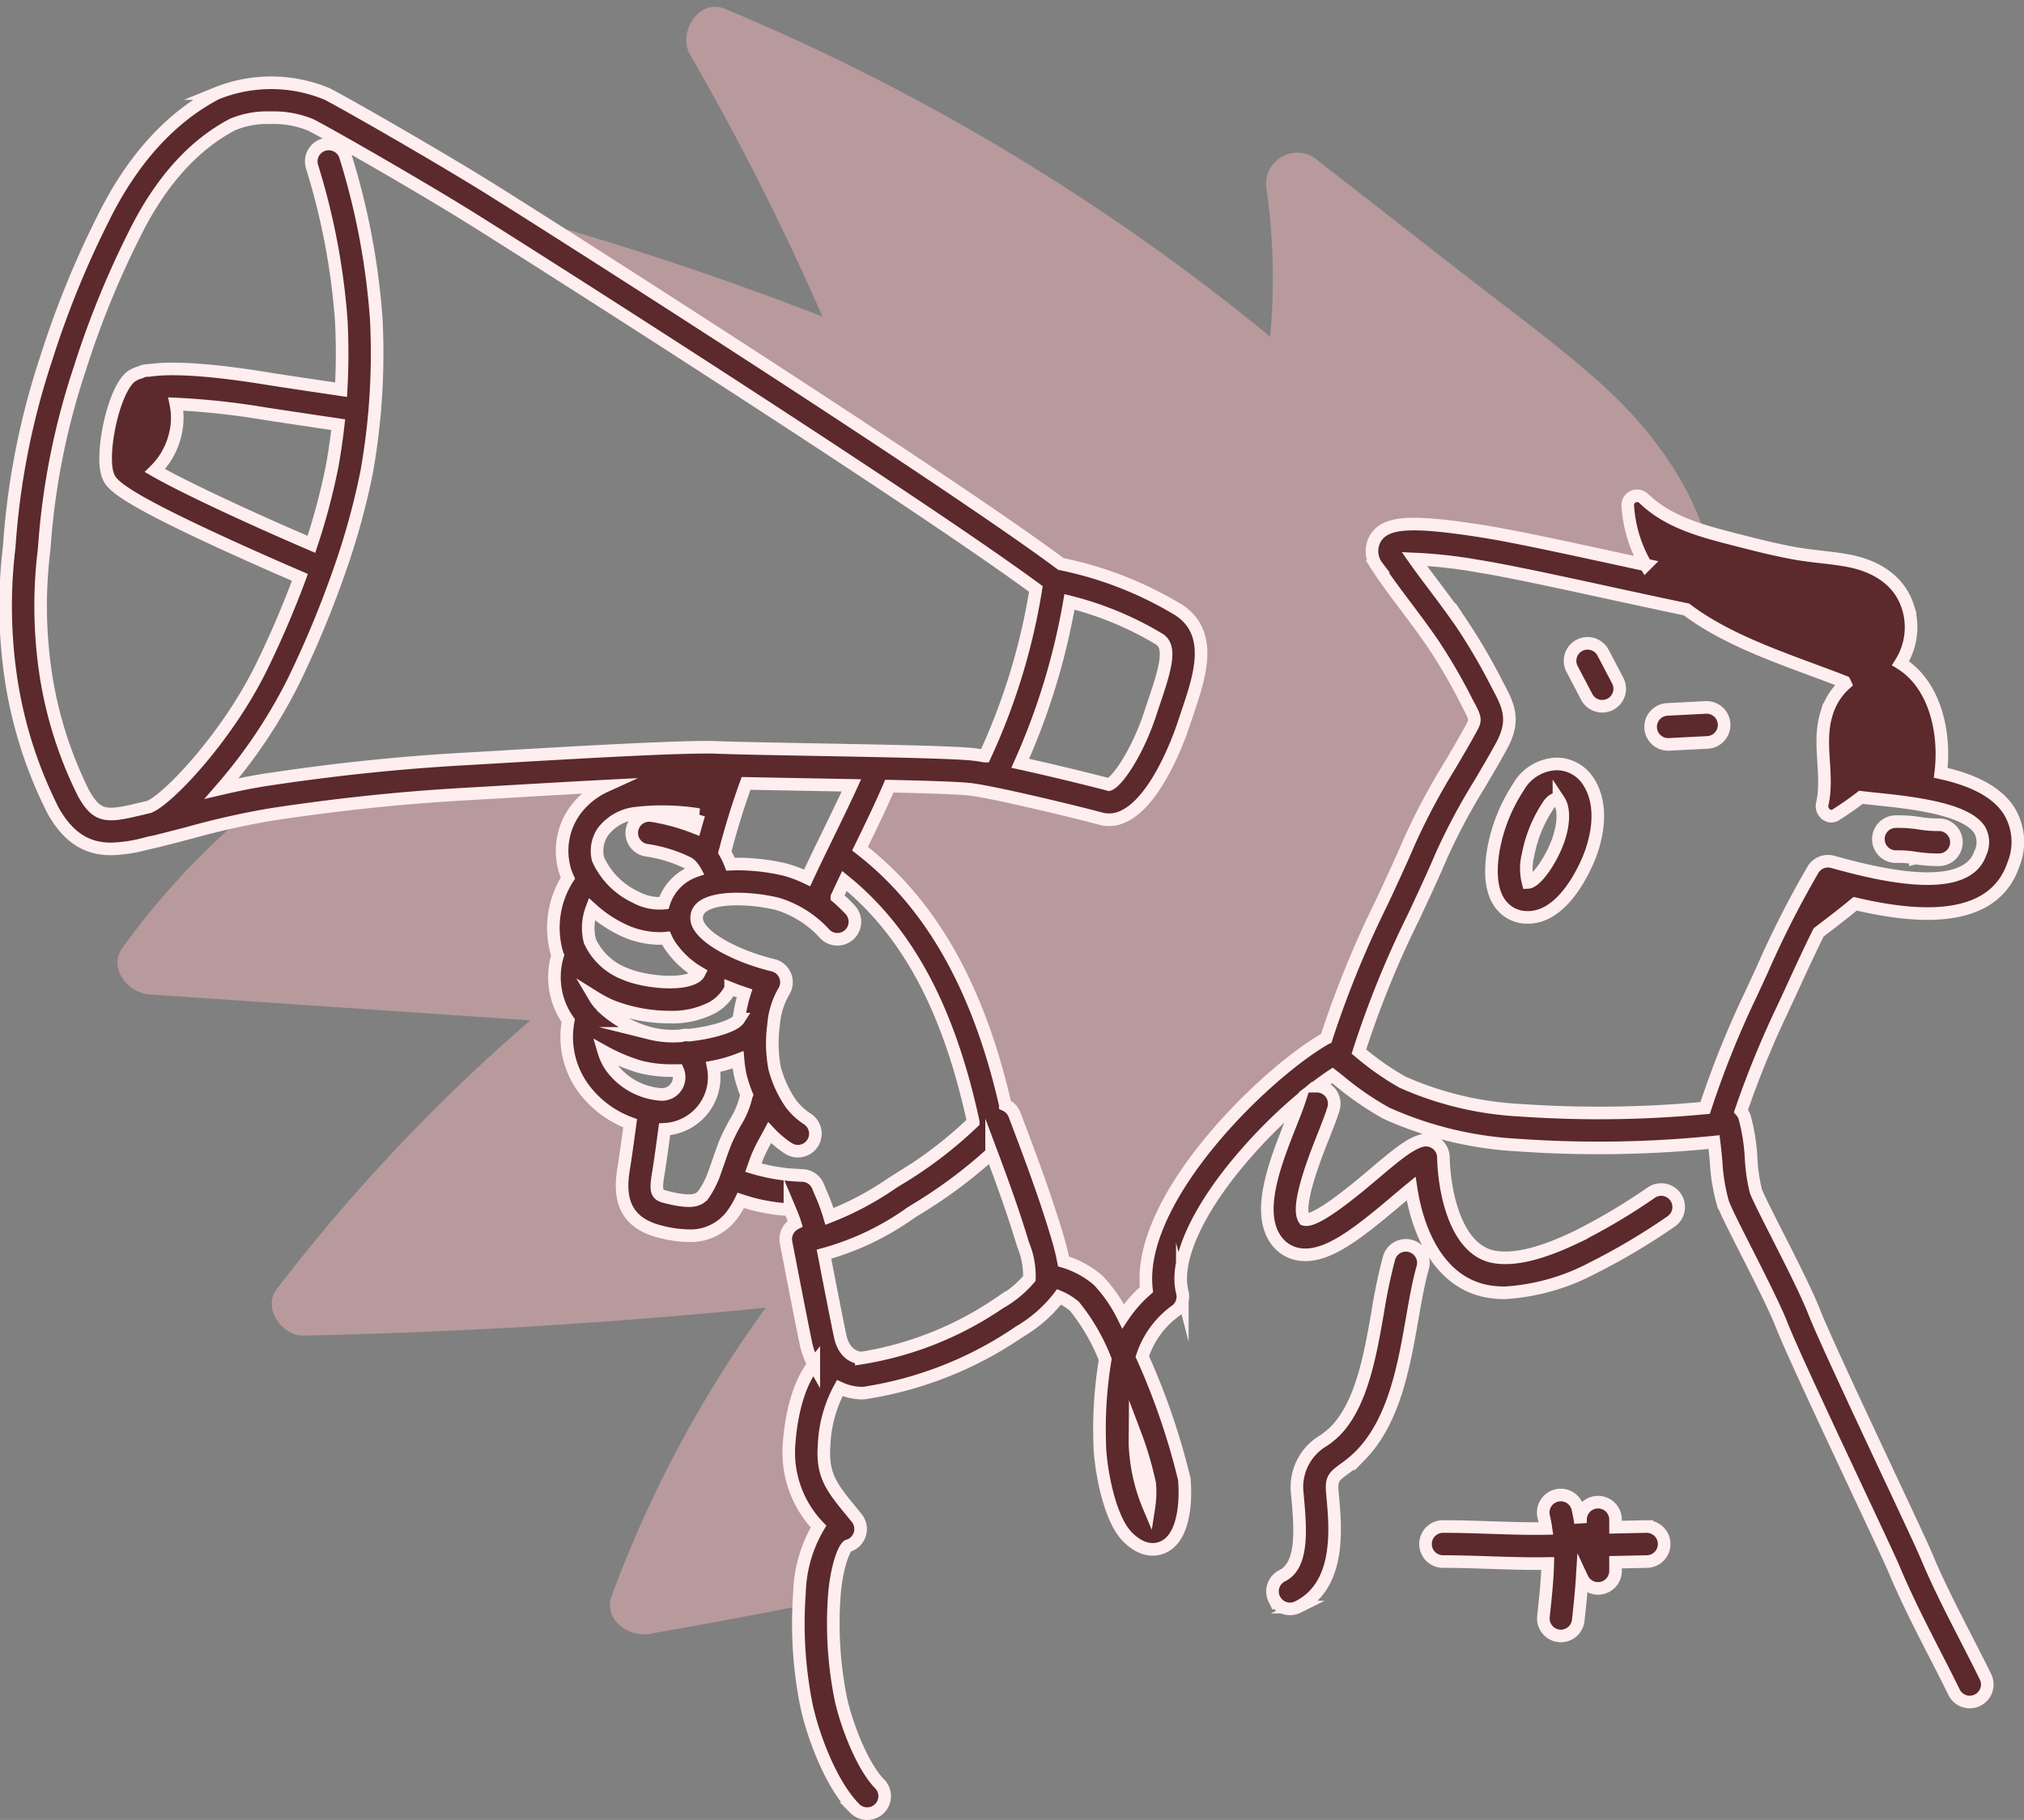 <svg xmlns="http://www.w3.org/2000/svg" width="160.743" height="144.536" viewBox="0 0 160.743 144.536"><rect x="0" y="0" width="160.743" height="144.536" fill="#808080" stroke="none"/><g transform="translate(0.451 0.536)"><g transform="translate(8.877 0)" opacity="0.44"><path d="M39.258,126.187a94.736,94.736,0,0,1,12.231-22.872q-18.32,1.84-36.71,2.217c-1.7.046-3.293-2.179-2.127-3.695A143.186,143.186,0,0,1,32.787,80.5L2.528,78.438C.846,78.322-.777,76.367.4,74.732a60.189,60.189,0,0,1,11.357-11.9c.089-.012.174-.03.263-.044,5.243-.8,10.386-1.345,15.7-1.637,3.61-.2,16.7-1.037,19.845-.911.361.014.812.041,1.305.041-.259.765-.606,1.817-.97,2.982l-.247.107.106-.308a19.573,19.573,0,0,0-6.678-.4c-2.615.315-4.906,2.354-4.275,5.335a4.577,4.577,0,0,0,1.024,1.84l-.526-.368a5.9,5.9,0,0,0-1.112,5.171,3.88,3.88,0,0,0,.246.591,4.689,4.689,0,0,0,.867,4.945c-1.164,4.078,2.086,7.156,5.375,7.563l-.448.041s-.456,3.467-.657,4.679c-.327,1.967-.055,3.028,1.971,3.5,1.548.357,3.1.517,4.1-.786a8.807,8.807,0,0,0,1.177-2.386,19.1,19.1,0,0,0,5.526,1.43,9.248,9.248,0,0,1,1.015,3.417l.33.109a7.646,7.646,0,0,1-1.232.138s1.17,6.081,1.561,7.963a3.67,3.67,0,0,0,1.148,2.11c-1.8,1.166-2.322,4.6-2.435,6.158-.24,3.242,1.064,4.533,2.893,6.794-1.557.4-2,4.075-2.078,5.151-.017.222-.027.444-.041.68-4.411.9-8.836,1.7-13.226,2.482a2.621,2.621,0,0,1-.46.04C40.267,129.256,38.611,127.938,39.258,126.187Zm37.68-23.992c-.6-.554-2.15-1.454-2.839-1.179l-.291.12a7.777,7.777,0,0,0-.564-3.2c-.961-3.2-2.142-6.336-3.322-9.439-.141.161-.289.328-.437.493l-.18-.719C67.535,80.095,64.268,72.35,57.4,67.443l-.141-.288c1.09-2.26,2.293-4.712,3.16-6.649,3.312.072,6.206.155,7.313.266,1.9.19,8.893,1.887,10.687,2.379s3.993-3.764,4.926-6.649,2.295-6.006.148-7.417a27.775,27.775,0,0,0-9.112-3.5C65.6,38.977,36.1,20.174,29.318,15.923a245.574,245.574,0,0,1,26.671,8.688A208.511,208.511,0,0,0,45.464,3.782c-.979-1.7.7-4.487,2.781-3.618A173.7,173.7,0,0,1,91.545,26.2a50.247,50.247,0,0,0-.264-11.541,2.487,2.487,0,0,1,4.115-2.4l11.478,8.948c3.557,2.764,7.212,5.435,10.589,8.405,3.632,3.192,6.991,7.389,8.527,12.037a11.583,11.583,0,0,1-4.8-2.59.749.749,0,0,0-1.264.522A10.51,10.51,0,0,0,122.6,46.04c-4.868-1.041-11.359-2.506-14.388-2.982-4.157-.653-8.126-1.072-7.018.662s2.739,3.677,4.391,6.068a46.414,46.414,0,0,1,2.777,4.767c.817,1.515,1.079,2.11.307,3.516-1.615,2.959-3.469,5.66-4.816,8.8C101.488,72.381,98.536,77.682,97,83.462l-.02.044c-.15-.112-.293-.219-.426-.31-5.087,2.955-14.937,13.019-13.336,19.247a8.551,8.551,0,0,0-3.312,4.861A18.476,18.476,0,0,0,76.938,102.194Z" transform="translate(0)" fill="#febbc0" stroke="rgba(0,0,0,0)" stroke-miterlimit="10" stroke-width="1"/></g><g transform="translate(0 6.038)"><path d="M67.429,137.046c-2.035-2.07-3.455-6.235-3.872-8.376a33.144,33.144,0,0,1-.514-8.764,10.882,10.882,0,0,1,1.512-5.245,8.5,8.5,0,0,1-2.327-6.7c.1-1.354.482-4.3,1.951-6.18a5.66,5.66,0,0,1-.632-1.7c-.393-1.866-1.522-7.734-1.569-7.982A1.391,1.391,0,0,1,62.7,90.6c-.112-.363-.267-.746-.416-1.1a14.605,14.605,0,0,1-3.9-.743,7.168,7.168,0,0,1-.749,1.225,4.1,4.1,0,0,1-3.419,1.579,9.259,9.259,0,0,1-2.1-.288c-3.308-.765-3.356-3.116-3.03-5.079.126-.757.358-2.446.508-3.562a8.089,8.089,0,0,1-3.758-2.848,6.892,6.892,0,0,1-1.157-5.3,6.243,6.243,0,0,1-.458-.76,6,6,0,0,1-.379-4.443c-.032-.084-.062-.17-.09-.257a7.322,7.322,0,0,1,.9-5.861,4.282,4.282,0,0,1-.316-.92A5.453,5.453,0,0,1,45.2,57.83a6.158,6.158,0,0,1,2.419-1.973c-2.953.153-6.017.333-8.24.465-1.12.065-2.051.12-2.687.156-5.131.283-10.223.814-15.567,1.624a62.917,62.917,0,0,0-6.52,1.46c-.787.205-1.593.416-2.408.616l-.019.007a1.391,1.391,0,0,1-.232.055q-.49.119-.983.232a11.548,11.548,0,0,1-2.593.373c-1.683,0-3.256-.666-4.588-3.012A34.594,34.594,0,0,1,.461,47.567,39,39,0,0,1,.278,36.882l.047-.631a60.049,60.049,0,0,1,2.9-14.372,74.824,74.824,0,0,1,4.517-11.1c2.3-4.666,5.328-8.011,8.986-9.929A11.576,11.576,0,0,1,25.555.9c2.07,1.09,9.032,5.1,12.795,7.442,5.6,3.487,36.072,22.9,45.455,29.873a29.342,29.342,0,0,1,9.351,3.652c2.83,1.849,1.661,5.31.722,8.092-.1.306-.208.614-.306.918-.286.88-2.907,8.566-6.613,7.561-1.877-.51-8.713-2.162-10.461-2.337-.971-.1-3.423-.175-6.323-.24-.659,1.547-1.5,3.277-2.324,4.967,5.614,4.33,9.4,11,11.542,20.353a1.387,1.387,0,0,1,.726.772c1.28,3.365,2.416,6.405,3.354,9.533a19.686,19.686,0,0,1,.536,2.12,7.486,7.486,0,0,1,2.769,1.514,11.606,11.606,0,0,1,1.964,2.836A10.615,10.615,0,0,1,90.6,95.848c-.839-7.22,9.324-17.094,14.151-19.9a1.4,1.4,0,0,1,.13-.067A80.894,80.894,0,0,1,109.3,65.065c.731-1.568,1.486-3.19,2.175-4.793a52.678,52.678,0,0,1,3.211-6.034c.555-.94,1.13-1.912,1.662-2.888.423-.77.439-.8-.311-2.19a45.179,45.179,0,0,0-2.712-4.656c-.735-1.066-1.473-2.046-2.187-3-.819-1.09-1.594-2.119-2.217-3.094a2.011,2.011,0,0,1-.108-2.278c.838-1.281,2.827-1.4,8.513-.506,2.358.369,6.667,1.305,10.833,2.21l2.093.454a10.631,10.631,0,0,1-1.432-4.763.748.748,0,0,1,1.263-.521c2.064,2,4.908,2.662,7.617,3.359,1.477.379,2.94.746,4.432,1.012,1.361.243,2.748.315,4.112.562,2.185.391,4.139,1.5,4.836,3.713a5.325,5.325,0,0,1-.591,4.45c2.732,1.692,3.586,5.488,3.191,8.7,2.27.5,4.37,1.366,5.43,3.021a4.746,4.746,0,0,1,.342,4.258c-1.689,4.966-8.164,4.153-12.568,3.119-.955.792-1.938,1.541-2.9,2.271-.686,1.377-1.341,2.8-1.985,4.2-.327.71-.651,1.415-.976,2.106a75.5,75.5,0,0,0-3.207,7.881,1.4,1.4,0,0,1,.287.492,15.432,15.432,0,0,1,.515,3.237A13.608,13.608,0,0,0,139,88.026c.144.416.954,2.01,1.667,3.416,1.119,2.2,2.387,4.7,2.978,6.217.7,1.786,3.743,8.274,5.966,13.011,1.471,3.133,2.632,5.608,2.915,6.287.934,2.235,1.981,4.276,3.089,6.435.533,1.038,1.084,2.112,1.619,3.2a1.391,1.391,0,0,1-2.5,1.222c-.522-1.067-1.067-2.129-1.595-3.156-1.083-2.112-2.2-4.3-3.18-6.634-.26-.623-1.468-3.2-2.867-6.177-2.365-5.038-5.307-11.309-6.039-13.18-.543-1.389-1.832-3.929-2.869-5.971-1.027-2.024-1.617-3.2-1.814-3.761a14.971,14.971,0,0,1-.534-3.295c-.048-.517-.1-1.043-.16-1.512a91.1,91.1,0,0,1-15.622.234,29.212,29.212,0,0,1-10.4-2.526,24.223,24.223,0,0,1-3.787-2.611c-.172-.136-.34-.268-.5-.393-.373.247-.774.534-1.2.855a1.391,1.391,0,0,1,1.289,1.782c-.17.581-.461,1.317-.8,2.17-.668,1.687-2.232,5.639-1.511,6.633.911.282,4.232-2.53,5.485-3.589,1.793-1.518,2.854-2.39,3.779-2.656a1.39,1.39,0,0,1,1.774,1.31c.053,2.694.964,7.393,4.051,7.912,2.114.358,4.757-.747,6.56-1.607a48.814,48.814,0,0,0,5.877-3.488,1.39,1.39,0,1,1,1.583,2.285,51.544,51.544,0,0,1-6.239,3.7,17,17,0,0,1-6.938,1.957,7.893,7.893,0,0,1-1.3-.1c-3.751-.63-5.581-4.4-6.162-8.177-.4.328-.819.681-1.185.992-3.128,2.646-5.5,4.5-7.6,4.247a2.747,2.747,0,0,1-1.936-1.148c-1.618-2.229-.07-6.144,1.175-9.289.28-.708.525-1.329.671-1.781a40.4,40.4,0,0,0-5.393,5.572c-3.061,3.87-4.484,7.385-3.9,9.642a1.388,1.388,0,0,1-.491,1.442,7.222,7.222,0,0,0-2.688,3.662,54.975,54.975,0,0,1,3.334,9.73c.006.045.472,4.351-1.623,5.378-.53.26-1.611.5-2.889-.787-1.56-1.57-2.2-5.922-2.2-7.389a33.712,33.712,0,0,1,.434-6.7,15.843,15.843,0,0,0-2.449-4.226,4.829,4.829,0,0,0-1.214-.745,10.915,10.915,0,0,1-3.168,2.777l-.038.027a29.773,29.773,0,0,1-12.22,4.826,1.2,1.2,0,0,1-.177.016H68a4.374,4.374,0,0,1-1.759-.4A10.343,10.343,0,0,0,65,108.166c-.184,2.431.6,3.385,2.153,5.284.142.173.287.35.434.533a1.39,1.39,0,0,1-.7,2.211c-.393.287-.927,1.947-1.075,3.919a30.385,30.385,0,0,0,.471,8.026c.385,1.975,1.686,5.492,3.126,6.958a1.39,1.39,0,1,1-1.983,1.949ZM89.686,108.1a14.279,14.279,0,0,0,1.111,5,7.744,7.744,0,0,0,.06-1.851,27.47,27.47,0,0,0-1.166-3.946Q89.688,107.693,89.686,108.1ZM72.3,89.48l-.443.279a21.733,21.733,0,0,1-6.869,3.271c.371,1.921,1.01,5.2,1.279,6.479.313,1.516,1.287,1.744,1.684,1.772a26.955,26.955,0,0,0,10.939-4.349l.031-.021A8.7,8.7,0,0,0,81.3,94.963a6.362,6.362,0,0,0-.493-2.677c-.718-2.393-1.564-4.758-2.507-7.273A38.169,38.169,0,0,1,72.3,89.48Zm-8.989-2.7a1.392,1.392,0,0,1,1.21.872c.067.169.143.347.22.53a14.734,14.734,0,0,1,.683,1.853,24.248,24.248,0,0,0,4.945-2.627l.447-.282a33.509,33.509,0,0,0,6.028-4.583l0-.02c-1.935-8.936-5.2-15.062-10.232-19.134-.205.431-.406.858-.6,1.278a11.2,11.2,0,0,1,1.07,1.028,1.39,1.39,0,1,1-2.055,1.873A8.356,8.356,0,0,0,61.259,65.2c-2.423-.579-5.955-.618-6.341.815a1.173,1.173,0,0,0,.155.966c.776,1.3,3.539,2.547,5.868,3.1a1.391,1.391,0,0,1,.825,2.138,6.283,6.283,0,0,0-.781,2.582,1.454,1.454,0,0,1-.018.152,10.72,10.72,0,0,0,.107,3.333,9.024,9.024,0,0,0,1.3,2.809,5.2,5.2,0,0,0,1.3,1.2,1.39,1.39,0,0,1-1.517,2.33,7.941,7.941,0,0,1-1.484-1.246c-.1.19-.2.375-.3.554a13,13,0,0,0-.613,1.209c-.13.311-.254.656-.381,1.021A15.2,15.2,0,0,0,63.312,86.782ZM51.826,86.65c-.273,1.639-.069,1.687.912,1.913,1.756.406,2.316.2,2.688-.28a7.2,7.2,0,0,0,.917-1.86,1.38,1.38,0,0,1,.058-.162c.082-.229.163-.461.242-.691.174-.5.352-1.019.551-1.5a15.45,15.45,0,0,1,.743-1.481,6.864,6.864,0,0,0,.833-1.918,1.448,1.448,0,0,1,.082-.287,11.855,11.855,0,0,1-.472-1.412.3.3,0,0,1-.01-.039,9.721,9.721,0,0,1-.207-1.34,11.3,11.3,0,0,1-1.975.56,4.148,4.148,0,0,1-3.857,4.96C52.18,84.247,51.955,85.877,51.826,86.65Zm55.777-9.6a22.236,22.236,0,0,0,3.319,2.313,26.251,26.251,0,0,0,9.3,2.23,89.459,89.459,0,0,0,14.75-.177A74.733,74.733,0,0,1,138.5,72.6c.323-.684.643-1.383.967-2.086a78.182,78.182,0,0,1,4.071-8.026,1.391,1.391,0,0,1,1.553-.616l.047.012c2.863.784,10.471,2.863,11.679-.689a2,2,0,0,0-.05-1.864c-1.093-1.706-5.526-2.169-8.175-2.446-.455-.048-.873-.091-1.254-.137q-.96.736-1.984,1.385c-.567.38-1.22-.248-1.087-.834.535-2.338-.371-4.763.311-7.082a5.129,5.129,0,0,1,1.527-2.487c-.023-.05-.047-.1-.071-.147-4.07-1.6-9-3.069-12.544-5.757-1.687-.346-3.765-.8-5.923-1.266-4.128-.9-8.4-1.824-10.674-2.182a38.141,38.141,0,0,0-5.019-.556c.452.643.959,1.317,1.486,2.017.695.926,1.483,1.974,2.266,3.105a47.891,47.891,0,0,1,2.875,4.931c.892,1.653,1.395,2.789.286,4.811-.554,1.015-1.141,2.007-1.707,2.968a49.743,49.743,0,0,0-3.051,5.715c-.7,1.642-1.469,3.284-2.209,4.871a76.907,76.907,0,0,0-4.348,10.7ZM48.1,78.177a5.361,5.361,0,0,0,3.914,2.163,1.367,1.367,0,0,0,1.366-1.892q-.156,0-.308,0a10.141,10.141,0,0,1-2.695-.3A14.322,14.322,0,0,1,47.5,76.935,4.2,4.2,0,0,0,48.1,78.177Zm3.082-2.685a7.49,7.49,0,0,0,2.454.194,1.4,1.4,0,0,1,.619-.05c1.821-.188,3.627-.729,3.974-1.274a11.5,11.5,0,0,1,.447-2.045c-.341-.113-.714-.246-1.1-.4a3.556,3.556,0,0,1-1.46,1.532,6.874,6.874,0,0,1-3.391.751,12.7,12.7,0,0,1-4.634-.881,10.007,10.007,0,0,1-1.3-.685,3.743,3.743,0,0,0,.315.452,1.393,1.393,0,0,1,.236.269A8.868,8.868,0,0,0,51.186,75.492ZM46.4,68.174a5.027,5.027,0,0,0,2.807,2.6c1.339.589,4.309.968,5.52.268a.8.8,0,0,0,.358-.361,7.155,7.155,0,0,1-2.4-2.281,4.4,4.4,0,0,1-.244-.47q-.269.027-.544.027a6.981,6.981,0,0,1-3.1-.785,10.09,10.09,0,0,1-2.261-1.554A4.26,4.26,0,0,0,46.4,68.174ZM50.119,58a3.845,3.845,0,0,0-2.661,1.446,2.708,2.708,0,0,0-.41,2.221,6.082,6.082,0,0,0,2.989,3.011,3.911,3.911,0,0,0,2.234.471A3.971,3.971,0,0,1,54.759,62.6a2.287,2.287,0,0,0-.189-.289c-.025-.028-.049-.056-.071-.086a1.282,1.282,0,0,0-.309-.261,11.015,11.015,0,0,0-3.342-1.024,1.39,1.39,0,1,1,.529-2.73,16.433,16.433,0,0,1,3.378.933q.144-.513.3-1.024a18.058,18.058,0,0,0-2.889-.232A18.27,18.27,0,0,0,50.119,58Zm11.828,4.5.069.019a11.114,11.114,0,0,1,1.633.628c.516-1.109,1.073-2.253,1.618-3.369.68-1.4,1.334-2.738,1.9-3.98l-3.118-.058c-1.907-.035-3.75-.068-5.249-.1-.647,1.791-1.213,3.626-1.689,5.47a6.123,6.123,0,0,1,.454.947q.3-.014.6-.013A16.613,16.613,0,0,1,61.947,62.5ZM18.023,3.312C14.9,4.95,12.277,7.88,10.235,12.018a72.155,72.155,0,0,0-4.354,10.7A57.43,57.43,0,0,0,3.1,36.457l-.049.635a36.409,36.409,0,0,0,.139,9.933A32.061,32.061,0,0,0,6.2,56.457c1.027,1.809,1.745,1.863,4.138,1.3q.528-.121,1.055-.25c1.538-.628,6.214-5.578,8.924-11.107,1.134-2.315,2.169-4.739,3.051-7.12-1.435-.619-3.949-1.716-6.471-2.881-7.976-3.682-8.5-4.535-8.752-5.161a1.39,1.39,0,0,1-.059-.159l-.011-.039c-.513-1.741.491-6.6,1.868-7.695A2.24,2.24,0,0,1,10.68,23a1.39,1.39,0,0,1,.711-.154c2.406-.369,6.667.2,9.348.64.917.15,4.022.612,5.9.889a50.994,50.994,0,0,0,.016-5.456,54.276,54.276,0,0,0-2.32-12.242,1.39,1.39,0,1,1,2.654-.827,57.146,57.146,0,0,1,2.441,12.9,53.983,53.983,0,0,1-.115,7.2,1.433,1.433,0,0,1-.015.22c0,.017-.005.033-.008.05q-.207,2.346-.617,4.662a57.652,57.652,0,0,1-2.227,8.03c-.013.045-.029.09-.047.135a80.164,80.164,0,0,1-3.594,8.58,40.928,40.928,0,0,1-5.652,8.421c1.156-.27,2.336-.514,3.546-.7,5.433-.822,10.611-1.363,15.83-1.651.636-.035,1.563-.09,2.678-.156,5.474-.322,14.637-.863,17.3-.756,1.514.059,4.463.113,7.583.171,5.381.1,10.943.2,12.679.373.258.026.593.075.987.144A50.513,50.513,0,0,0,81.817,40.2C72.15,33.085,42.4,14.139,36.879,10.7,33.16,8.384,26.3,4.432,24.262,3.361a7.666,7.666,0,0,0-3.23-.585A7.11,7.11,0,0,0,18.023,3.312ZM80.574,54.045c2.768.607,6.013,1.415,7.043,1.691.667-.23,2.284-2.562,3.308-5.718.1-.315.209-.632.317-.949.858-2.539,1.349-4.25.393-4.874a26.109,26.109,0,0,0-7.151-2.97A53.862,53.862,0,0,1,80.574,54.045ZM24.281,36.656a51.618,51.618,0,0,0,1.661-6.274q.285-1.605.467-3.231c-1.865-.275-5.144-.762-6.121-.922a59.76,59.76,0,0,0-6.773-.718,5.485,5.485,0,0,1-.062,2.466,5.911,5.911,0,0,1-1.6,2.822C14.226,32.155,19.325,34.526,24.281,36.656Zm99.081,86.685a1.391,1.391,0,0,1-1.236-1.529l.031-.288c.139-1.3.28-2.624.312-3.93-.393.005-.708.009-.91.009-1.265,0-2.535-.042-3.763-.082-1.2-.04-2.438-.081-3.644-.081a1.391,1.391,0,0,1,0-2.782c1.251,0,2.515.042,3.736.082,1.2.04,2.452.081,3.671.081.174,0,.437,0,.766-.007-.045-.309-.1-.614-.171-.917a1.391,1.391,0,1,1,2.71-.624q.127.553.208,1.106v-.3a1.391,1.391,0,0,1,2.781,0v.633l2.458-.053h.032a1.391,1.391,0,0,1,.029,2.781l-2.519.054v.689a1.391,1.391,0,0,1-2.652.586c-.063,1.027-.172,2.045-.28,3.051l-.031.287a1.391,1.391,0,0,1-1.381,1.244A1.185,1.185,0,0,1,123.363,123.341Zm-22.608-2.911a1.391,1.391,0,0,1,.627-1.864c1.575-.78,1.481-3.357,1.251-5.929-.018-.193-.033-.376-.048-.548a4.283,4.283,0,0,1,2.115-4.276,7.218,7.218,0,0,0,.906-.749c2.084-2.137,2.762-6.012,3.36-9.429a42.982,42.982,0,0,1,.9-4.3,1.39,1.39,0,0,1,2.673.766c-.329,1.149-.573,2.538-.829,4.009-.668,3.815-1.425,8.139-4.109,10.894a9.753,9.753,0,0,1-1.244,1.043c-.85.627-1.078.8-1,1.814.015.164.029.341.046.525.219,2.438.626,6.977-2.783,8.67a1.389,1.389,0,0,1-1.863-.628Zm20.081-54.148a2.629,2.629,0,0,1-2.045-.96c-.773-.939-.981-2.459-.617-4.517a13.36,13.36,0,0,1,1.959-4.86,3.621,3.621,0,0,1,2.988-1.847,2.981,2.981,0,0,1,2.551,1.352c1.513,2.275.4,5.338.026,6.222-.591,1.392-2.236,4.611-4.8,4.611Zm1.643-8.846a10.642,10.642,0,0,0-1.571,3.87,4.437,4.437,0,0,0,0,2.2c.482-.019,1.505-1.208,2.231-2.918.507-1.191.77-2.763.219-3.594a.2.2,0,0,0-.182-.111h-.005C123.008,56.881,122.731,57.028,122.479,57.436Zm29.182,4.131a8.04,8.04,0,0,0-1.494-.111,1.39,1.39,0,0,1-.126-2.777,10.732,10.732,0,0,1,1.992.133,8.486,8.486,0,0,0,1.469.113,1.391,1.391,0,0,1,.1,2.78c-.091,0-.18,0-.269,0A12.133,12.133,0,0,1,151.661,61.567Zm-21.019-10.34a1.389,1.389,0,0,1,1.316-1.46l3.056-.158a1.39,1.39,0,1,1,.144,2.777l-3.055.157-.073,0A1.39,1.39,0,0,1,130.642,51.227Zm-5.073-2.453L124.4,46.555a1.39,1.39,0,0,1,2.462-1.293l1.164,2.219a1.39,1.39,0,0,1-2.461,1.293Z" transform="translate(0 0)" fill="#5c292c" stroke="#ffeeef" stroke-miterlimit="10" stroke-width="1"/></g></g></svg>
